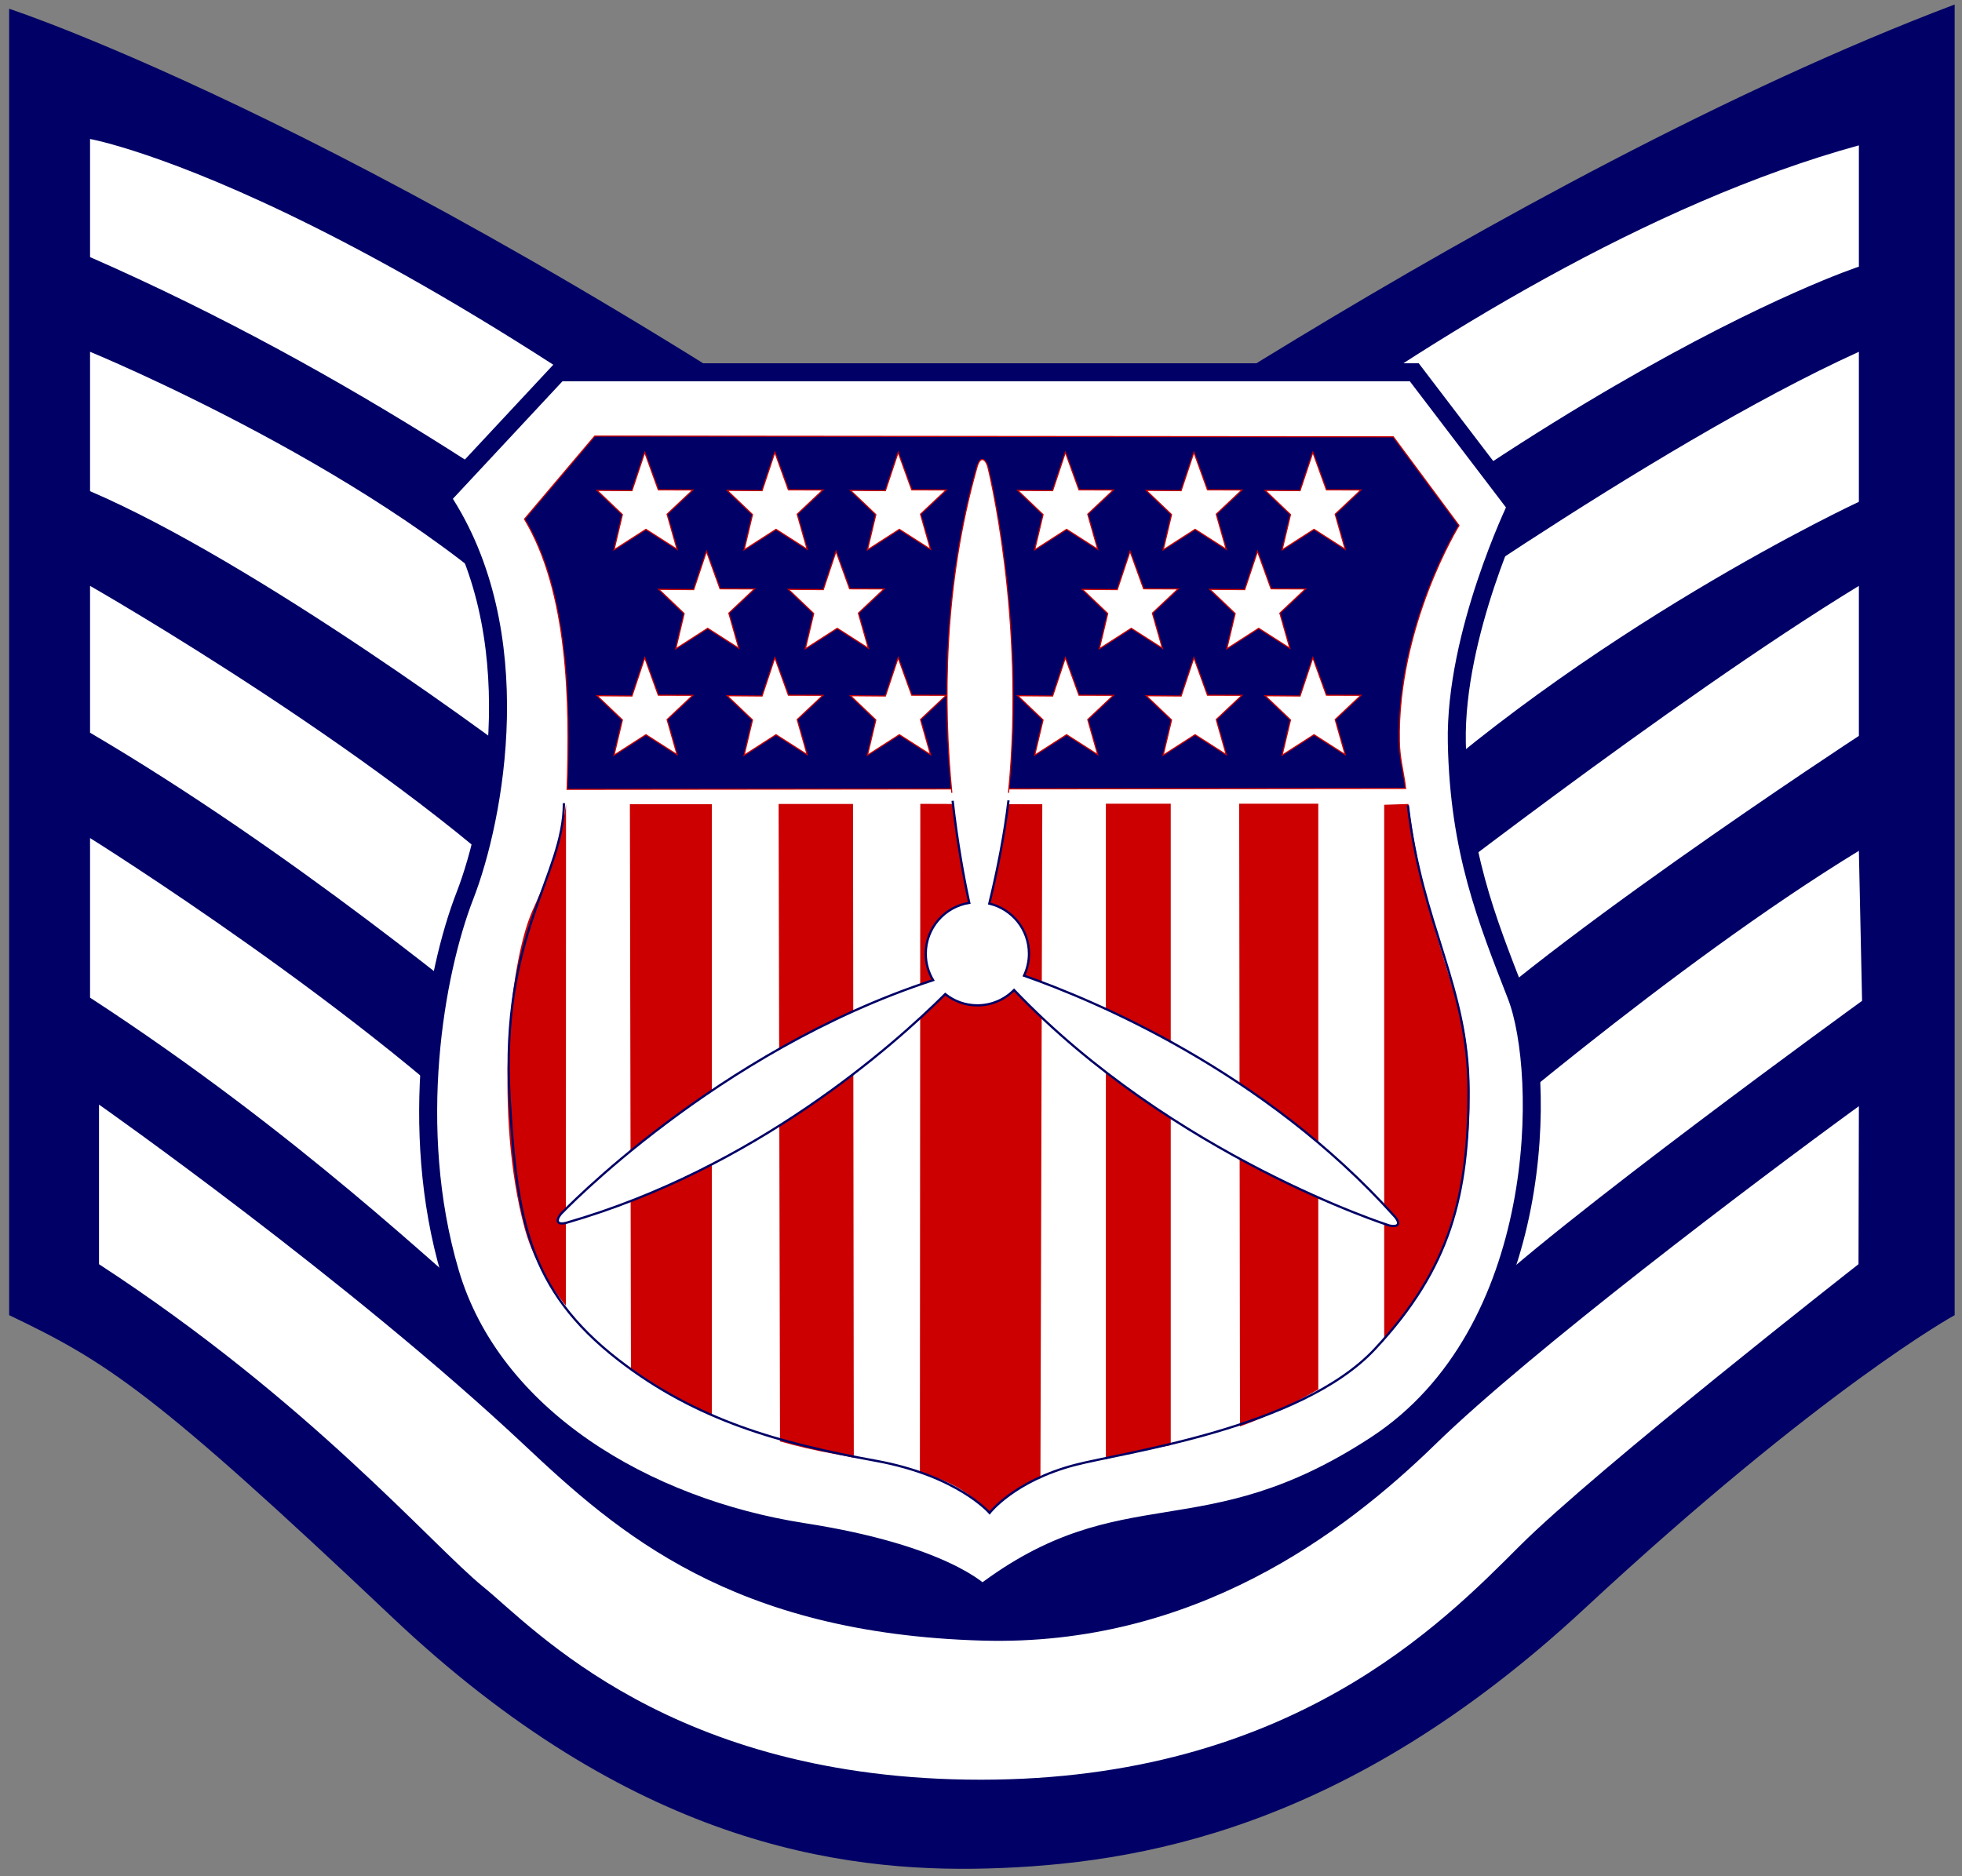 <?xml version="1.0" encoding="UTF-8" standalone="no"?>
<!-- Generator: Adobe Illustrator 13.0.2, SVG Export Plug-In . SVG Version: 6.00 Build 14948)  -->

<svg
   version="1.1"
   x="0px"
   y="0px"
   width="436px"
   height="417px"
   viewBox="0 0 436 417"
   enable-background="new 0 0 436 417"
   xml:space="preserve"
   id="svg32"
   sodipodi:docname="6.svg"
   inkscape:version="1.3.2 (091e20e, 2023-11-25, custom)"
   xmlns:inkscape="http://www.inkscape.org/namespaces/inkscape"
   xmlns:sodipodi="http://sodipodi.sourceforge.net/DTD/sodipodi-0.dtd"
   xmlns="http://www.w3.org/2000/svg"
   xmlns:svg="http://www.w3.org/2000/svg"><rect x="0" y="0" width="436" height="417" fill="#808080" stroke="none"/><defs
   id="defs32">
	
	

		
		
	</defs><sodipodi:namedview
   id="namedview32"
   pagecolor="#505050"
   bordercolor="#eeeeee"
   borderopacity="1"
   inkscape:showpageshadow="0"
   inkscape:pageopacity="0"
   inkscape:pagecheckerboard="0"
   inkscape:deskcolor="#505050"
   inkscape:zoom="1.8486239"
   inkscape:cx="218"
   inkscape:cy="208.5335"
   inkscape:window-width="1920"
   inkscape:window-height="1009"
   inkscape:window-x="-8"
   inkscape:window-y="-8"
   inkscape:window-maximized="1"
   inkscape:current-layer="layer1" />


<g
   inkscape:groupmode="layer"
   id="layer1"
   inkscape:label="Layer 1"><g
     id="Layer_3">
			<path
   fill="#000066"
   d="m 217.333,121 c 0,0 116.667,-82 217.036,-120 v 291.327 c 0,0 -29.327,16.083 -82.304,65.276 -52.978,49.194 -99.332,56.764 -132.444,57.709 C 186.51,416.256 140.154,409.634 87.177,359.495 34.2,309.356 23.792,302.733 2.034,292.327 V 1.947 C 2.034,1.947 85,29 217.333,121 Z"
   id="path1" />
			<g
   id="bottom_5_lines">
				<path
   fill="#ffffff"
   d="m 217.967,193.372 c 0,0 -83.015,-85.853 -197.957,-136.229 V 30.892 c 0,0 67.404,12.062 198.666,121.328 0,0 101.462,-94.367 194.409,-119.91 v 26.961 c 0,0 -80.177,26.253 -195.118,134.101 z"
   id="path2" />
				<path
   fill="#ffffff"
   d="m 413,281.002 c 0,0 -58.306,45.637 -75.333,62.666 -17.029,17.027 -50.877,51.918 -119.7,51.918 -68.824,0 -99.281,-33.694 -110.633,-42.918 C 95.982,343.444 68.828,311.511 22,281.002 v -35.477 c 0,0 55.624,39.101 94.667,75.81 20.582,19.352 46.019,41.754 101.667,43.333 47,1.334 80.479,-23.974 100.666,-43.666 20.959,-20.445 70.671,-58.097 94.085,-75.126 z"
   id="path3" />
				<path
   fill="#ffffff"
   d="m 413.795,222.462 c 0,0 -69.534,50.376 -86.562,67.405 -17.029,17.028 -206.471,11.352 -217.824,2.129 C 98.056,282.772 66.838,252.263 20.01,221.752 v -35.476 c 0,0 62.438,39.024 96.495,73.79 l 205.761,-2.837 c 0,0 48.957,-42.572 90.819,-68.114 z"
   id="path4" />
				<path
   fill="#ffffff"
   d="m 413.085,163.572 c 0,0 -75.919,49.666 -96.494,72.371 -16.173,17.845 -187.314,6.386 -198.667,-2.839 C 106.572,223.88 64.71,189.115 20.01,162.862 v -32.638 c 0,0 69.533,39.732 103.59,74.5 l 185.894,-0.71 c 0,0 61.729,-48.247 103.591,-73.79 z"
   id="path5" />
				<path
   fill="#ffffff"
   d="m 413.085,111.541 c 0,0 -61.019,28.38 -107.847,72.844 C 287.773,200.967 134.952,184.148 123.6,174.924 112.248,165.701 56.432,124.785 20.01,109.176 V 78.193 c 0,0 66.222,27.198 100.279,61.965 l 179.272,7.331 c 0,0 67.168,-48.247 113.523,-69.296 v 33.348 z"
   id="path6" />
			</g>
		</g><g
     id="Layer_2">
			<path
   fill="#ffffff"
   stroke="#000066"
   stroke-width="4"
   d="m 124.127,82.744 h 190.152 l 22.704,29.799 c 0,0 -13.719,28.381 -13.245,52.505 0.475,24.124 6.625,39.261 13.245,56.29 6.621,17.027 7.097,74.735 -31.218,99.806 -38.314,25.069 -55.816,8.987 -87.509,33.111 0,0 -8.16,-8.811 -39.733,-13.718 -34.967,-5.435 -69.061,-25.543 -78.521,-57.708 -9.459,-32.166 -3.31,-66.695 3.311,-83.725 6.622,-17.027 14.664,-58.653 -5.203,-88.452 z"
   id="path7" />
			<g
   id="stripes_1_">
				<path
   fill="#cc0000"
   d="m 125.749,290.222 c -4.291,-5.314 -7.513,-11.122 -9.19,-17.326 -6.646,-24.59 -3.547,-58.18 1.656,-70.243 2.333,-5.409 5.932,-12.116 7.568,-23.887 v -0.001 z"
   id="path8" />
				<path
   fill="#cc0000"
   d="m 275.55,317.061 c 5.142,-1.861 10.843,-4.444 17.402,-8.221 V 178.648 h -17.578 z"
   id="path9" />
				<path
   fill="#cc0000"
   d="m 245.751,324.336 c 5.265,-1.379 9.02,-2.047 14.413,-3.113 V 178.648 h -14.413 z"
   id="path10" />
				<path
   fill="#cc0000"
   d="m 231.206,328.594 c -3.193,0.886 -6.919,3.37 -11.53,7.687 0,0 -5.086,-6.681 -15.255,-8.841 l 0.091,-148.763 27.108,0.089 z"
   id="path11" />
				<path
   fill="#cc0000"
   d="m 173.335,320.386 c 3.837,1.102 7.643,1.983 11.338,2.648 1.772,0.319 3.458,0.649 5.061,0.987 l -0.178,-145.314 h -16.532 z"
   id="path12" />
				<path
   fill="#cc0000"
   d="m 140.21,304.114 c 5.369,3.957 11.881,7.659 17.975,10.406 V 178.765 h -18.211 z"
   id="path13" />
				<path
   fill="#cc0000"
   d="m 312.979,178.707 c 2.204,17.44 7.206,32.39 10.997,44.522 4.101,13.121 6.214,50.756 -16.378,74.419 V 178.884 Z"
   id="path14" />
			</g>
			<path
   fill="none"
   stroke="#000066"
   stroke-width="0.5"
   d="m 125.31,178.53 c 0,16.258 -14.19,28.854 -12.062,65.513 1.536,26.455 4.021,42.572 24.124,58.182 17.449,13.548 36.041,18.615 57.235,22.468 18.21,3.31 25.307,11.589 25.307,11.589 0,0 5.438,-7.096 18.92,-10.643 10.719,-2.822 50.141,-8.042 66.695,-25.779 16.9,-18.11 20.813,-34.295 20.813,-57.473 0,-23.177 -10.405,-36.659 -13.48,-63.384"
   id="path15" />
			<path
   fill="#000066"
   stroke="#cc0000"
   stroke-width="0.25"
   d="m 312.364,175.247 c -0.521,-4.115 -1.323,-6.522 -1.396,-10.437 -0.472,-25.779 13.244,-48.01 13.244,-48.01 l -14.59,-19.705 -177.455,-0.161 -15.61,18.447 c 9.697,16.082 10.17,40.442 9.46,60.072 z"
   id="path16" />
			<g
   id="stars_1_">
				<polygon
   fill="#ffffff"
   stroke="#cc0000"
   stroke-width="0.25"
   points="161.584,108.996 169.35,109.058 172.188,100.544 175.203,108.881 182.87,108.907 177.155,114.291 179.372,122.096 172.454,117.661 165.359,122.225 167.221,114.38 "
   id="polygon16" />
				<polygon
   fill="#ffffff"
   stroke="#cc0000"
   stroke-width="0.25"
   points="188.989,108.996 196.755,109.058 199.593,100.544 202.609,108.881 210.275,108.907 204.56,114.291 206.777,122.096 199.859,117.661 192.765,122.225 194.627,114.38 "
   id="polygon17" />
				<polygon
   fill="#ffffff"
   stroke="#cc0000"
   stroke-width="0.25"
   points="226.15,108.996 233.916,109.058 236.754,100.544 239.77,108.881 247.436,108.907 241.721,114.291 243.938,122.096 237.021,117.661 229.926,122.225 231.787,114.38 "
   id="polygon18" />
				<polygon
   fill="#ffffff"
   stroke="#cc0000"
   stroke-width="0.25"
   points="254.709,108.996 262.475,109.058 265.313,100.544 268.328,108.881 275.995,108.907 270.279,114.291 272.496,122.096 265.579,117.661 258.483,122.225 260.346,114.38 "
   id="polygon19" />
				<polygon
   fill="#ffffff"
   stroke="#cc0000"
   stroke-width="0.25"
   points="281.139,108.996 288.904,109.058 291.742,100.544 294.758,108.881 302.424,108.907 296.709,114.291 298.926,122.096 292.008,117.661 284.913,122.225 286.775,114.38 "
   id="polygon20" />
				<polygon
   fill="#ffffff"
   stroke="#cc0000"
   stroke-width="0.25"
   points="132.671,108.996 140.437,109.058 143.275,100.544 146.291,108.881 153.957,108.907 148.242,114.291 150.458,122.096 143.541,117.661 136.446,122.225 138.308,114.38 "
   id="polygon21" />
				<polygon
   fill="#ffffff"
   stroke="#cc0000"
   stroke-width="0.25"
   points="161.584,154.641 169.35,154.703 172.188,146.188 175.203,154.526 182.87,154.552 177.155,159.937 179.372,167.74 172.454,163.307 165.359,167.87 167.221,160.025 "
   id="polygon22" />
				<polygon
   fill="#ffffff"
   stroke="#cc0000"
   stroke-width="0.25"
   points="188.989,154.641 196.755,154.703 199.593,146.188 202.609,154.526 210.275,154.552 204.56,159.937 206.777,167.74 199.859,163.307 192.765,167.87 194.627,160.025 "
   id="polygon23" />
				<polygon
   fill="#ffffff"
   stroke="#cc0000"
   stroke-width="0.25"
   points="226.15,154.641 233.916,154.703 236.754,146.188 239.77,154.526 247.436,154.552 241.721,159.937 243.938,167.74 237.021,163.307 229.926,167.87 231.787,160.025 "
   id="polygon24" />
				<polygon
   fill="#ffffff"
   stroke="#cc0000"
   stroke-width="0.25"
   points="254.709,154.641 262.475,154.703 265.313,146.188 268.328,154.526 275.995,154.552 270.279,159.937 272.496,167.74 265.579,163.307 258.483,167.87 260.346,160.025 "
   id="polygon25" />
				<polygon
   fill="#ffffff"
   stroke="#cc0000"
   stroke-width="0.25"
   points="281.139,154.641 288.904,154.703 291.742,146.188 294.758,154.526 302.424,154.552 296.709,159.937 298.926,167.74 292.008,163.307 284.913,167.87 286.775,160.025 "
   id="polygon26" />
				<polygon
   fill="#ffffff"
   stroke="#cc0000"
   stroke-width="0.25"
   points="240.52,130.991 248.285,131.054 251.124,122.539 254.139,130.876 261.806,130.902 256.09,136.286 258.308,144.091 251.39,139.656 244.294,144.22 246.157,136.375 "
   id="polygon27" />
				<polygon
   fill="#ffffff"
   stroke="#cc0000"
   stroke-width="0.25"
   points="268.841,130.991 276.606,131.054 279.445,122.539 282.46,130.876 290.126,130.902 284.411,136.286 286.629,144.091 279.711,139.656 272.615,144.22 274.478,136.375 "
   id="polygon28" />
				<polygon
   fill="#ffffff"
   stroke="#cc0000"
   stroke-width="0.25"
   points="146.389,130.991 154.155,131.054 156.994,122.539 160.009,130.876 167.675,130.902 161.96,136.286 164.177,144.091 157.26,139.656 150.164,144.22 152.027,136.375 "
   id="polygon29" />
				<polygon
   fill="#ffffff"
   stroke="#cc0000"
   stroke-width="0.25"
   points="175.184,130.991 182.949,131.054 185.787,122.539 188.803,130.876 196.469,130.902 190.754,136.286 192.971,144.091 186.054,139.656 178.958,144.22 180.821,136.375 "
   id="polygon30" />
				<polygon
   fill="#ffffff"
   stroke="#cc0000"
   stroke-width="0.25"
   points="132.671,154.641 140.437,154.703 143.275,146.188 146.291,154.526 153.957,154.552 148.242,159.937 150.458,167.74 143.541,163.307 136.446,167.87 138.308,160.025 "
   id="polygon31" />
			</g>
			<g
   id="propeller_1_">
				<path
   fill="#ffffff"
   stroke="#cc0000"
   stroke-width="0.25"
   d="m 211.517,176.224 c -1.922,-19.533 -1.936,-45.996 5.617,-72.489 0,0 0.413,-1.655 1.183,-1.597 0.766,0.058 1.182,1.538 1.182,1.538 0,0 8.462,33.416 4.613,72.548"
   id="path31" />
				<path
   fill="#ffffff"
   stroke="#000066"
   stroke-width="0.5"
   d="m 211.694,177.997 c 1.023,9.147 2.525,17.357 3.697,22.684 -5.476,0.866 -9.668,5.596 -9.668,11.315 0,2.149 0.602,4.152 1.631,5.872 -48.307,15.788 -82.658,51.911 -82.658,51.911 0,0 -1.035,1.138 -0.678,1.818 0.359,0.684 1.982,0.155 1.982,0.155 41.716,-12.026 72.345,-39.15 84.054,-50.789 1.96,1.563 4.438,2.503 7.139,2.503 3.191,0 6.075,-1.307 8.155,-3.41 35.33,36.999 83.311,52.316 83.311,52.316 0,0 1.477,0.436 1.931,-0.182 0.462,-0.62 -0.721,-1.854 -0.721,-1.854 -28.98,-32.253 -66.689,-47.986 -82.306,-53.465 0.698,-1.482 1.1,-3.132 1.1,-4.877 0,-5.421 -3.763,-9.95 -8.817,-11.148 1.819,-7.439 3.436,-15.719 4.267,-22.939"
   id="path32" />
			</g>
		</g></g></svg>
